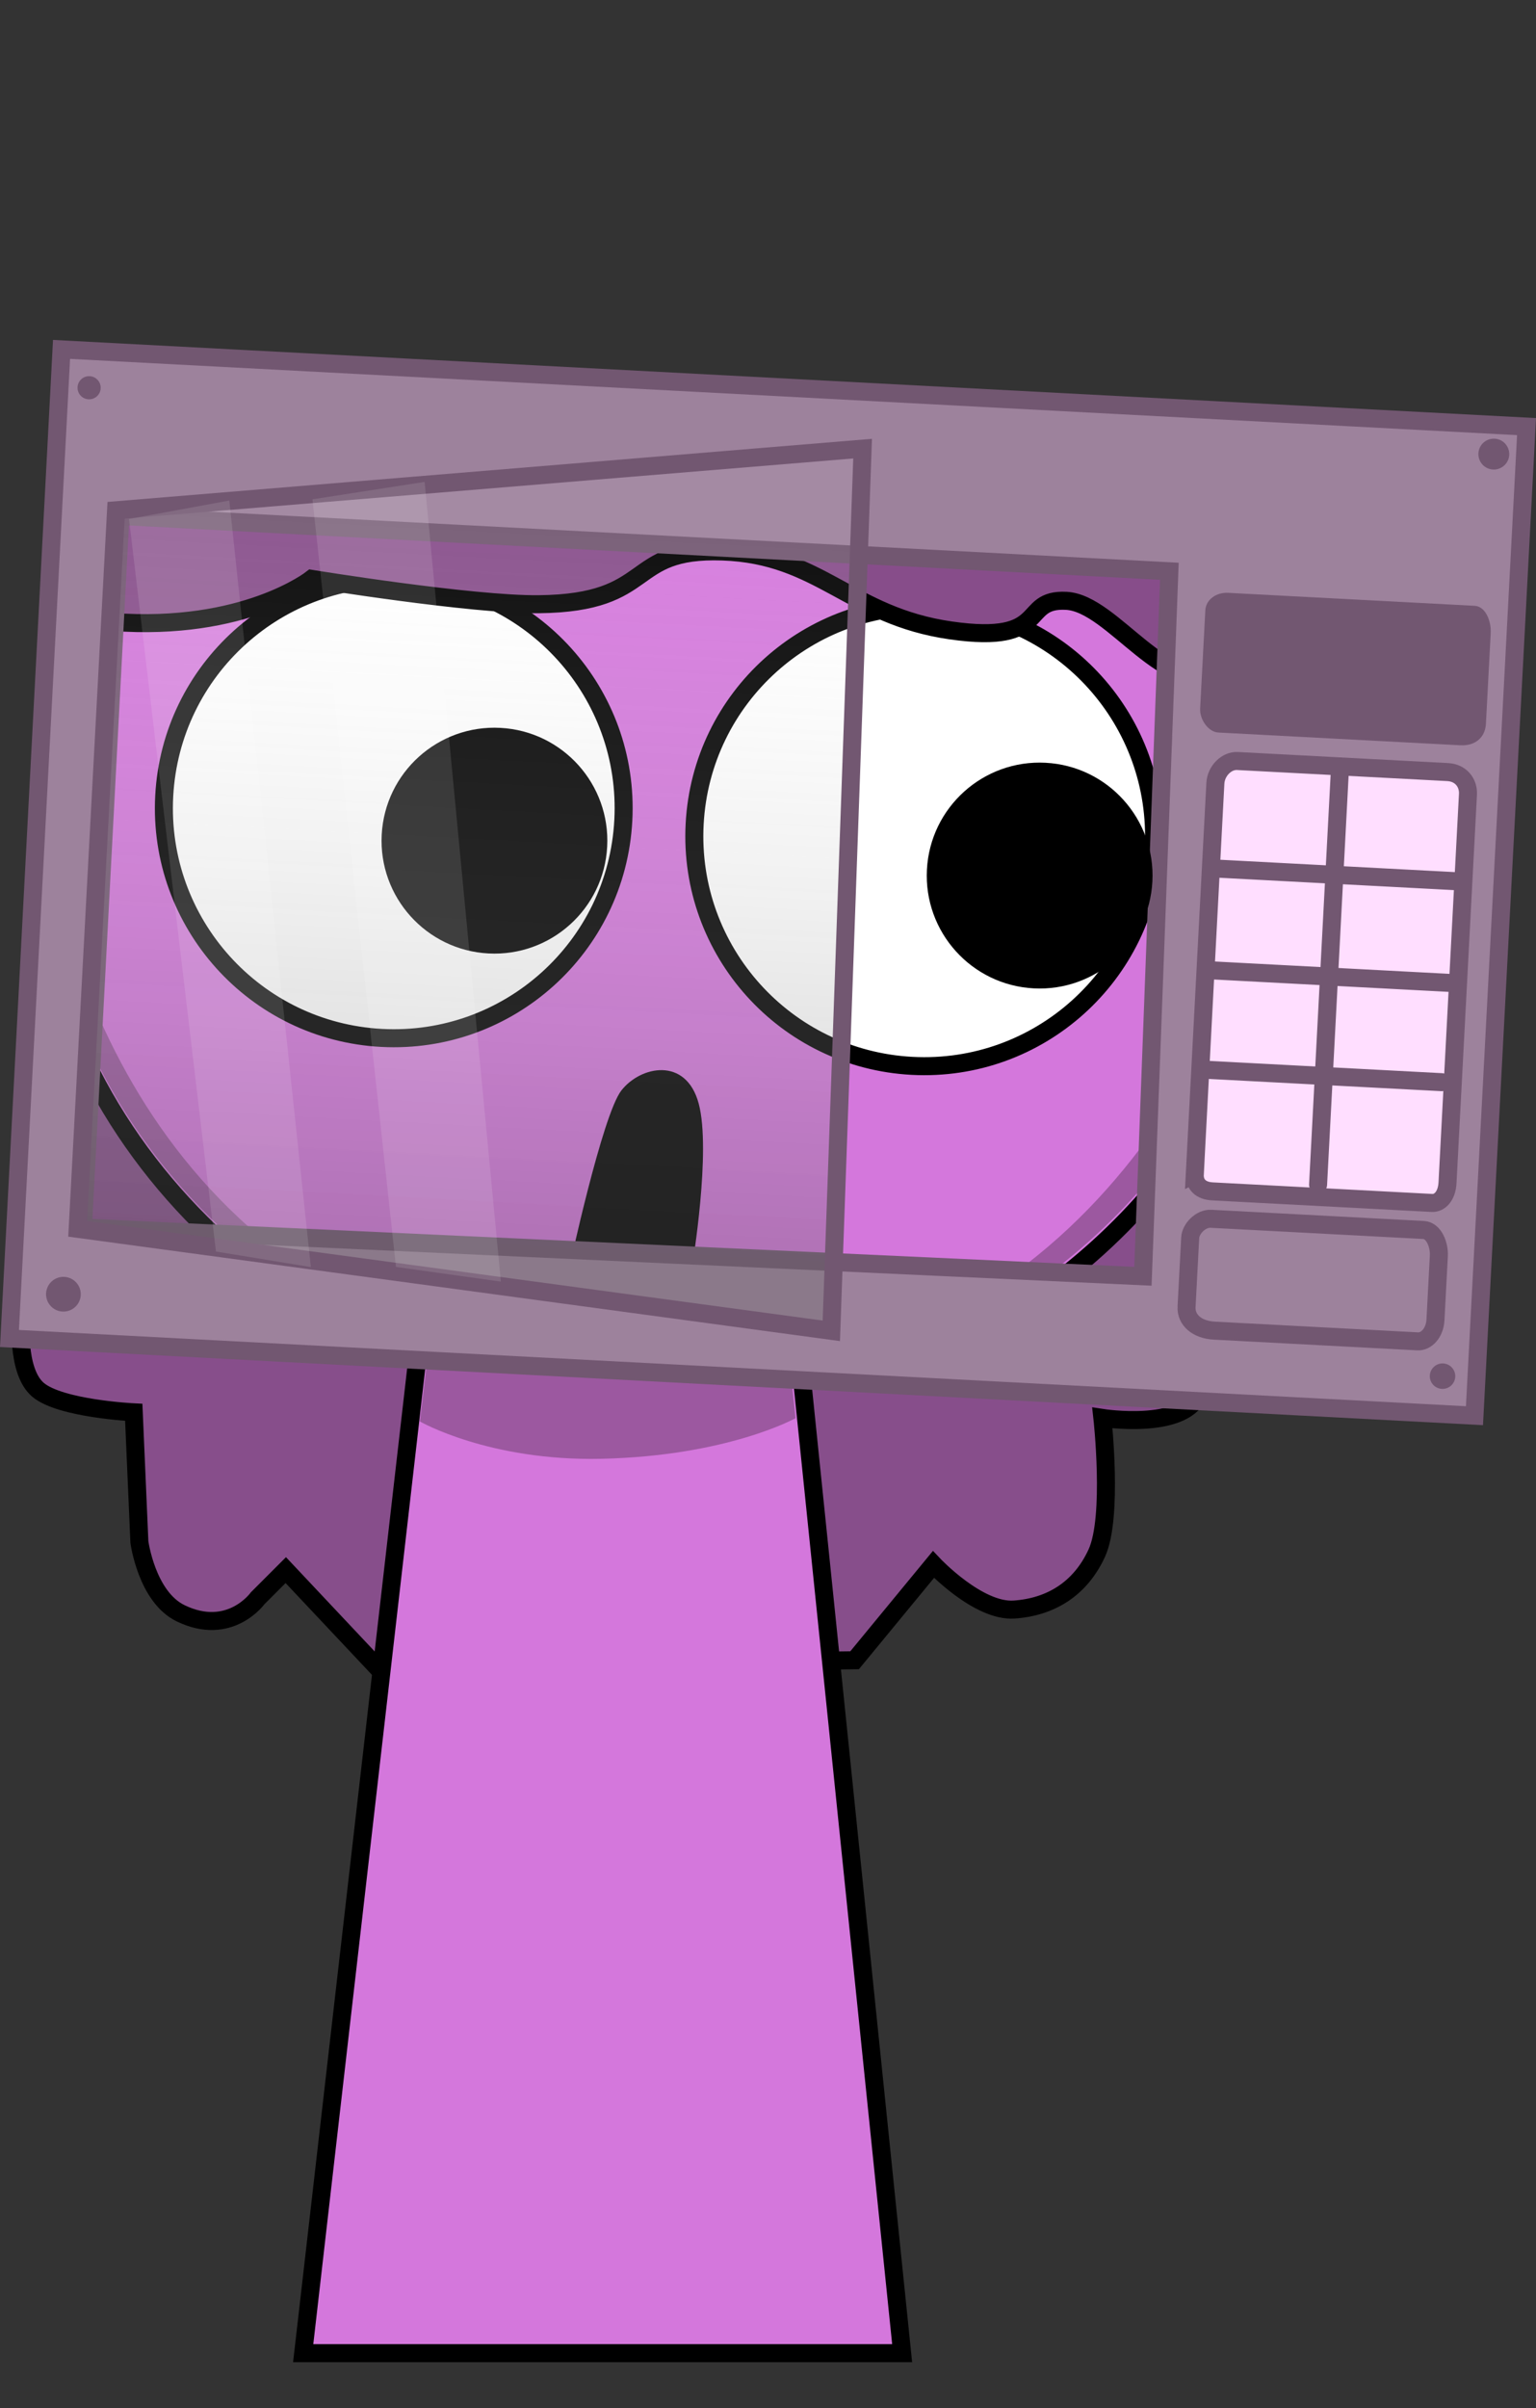 <svg version="1.1" xmlns="http://www.w3.org/2000/svg" xmlns:xlink="http://www.w3.org/1999/xlink" width="170.537" height="267.225" viewBox="0,0,170.537,267.225"><rect x="0" y="0" width="170.537" height="267.225" fill="#333333" stroke="none"/><defs><linearGradient x1="227.056" y1="105.19" x2="222.793" y2="184.921" gradientUnits="userSpaceOnUse" id="color-1"><stop offset="0" stop-color="#ffffff" stop-opacity="0.068"/><stop offset="1" stop-color="#666666" stop-opacity="0.334"/></linearGradient></defs><g transform="translate(-173.088,-46.388)"><g data-paper-data="{&quot;isPaintingLayer&quot;:true}" fill-rule="nonzero" stroke-linejoin="miter" stroke-miterlimit="10" stroke-dasharray="" stroke-dashoffset="0" style="mix-blend-mode: normal"><g><path d="M179.147,313.613v-267.225h123.182v267.225z" fill-opacity="0.01" fill="#000000" stroke="none" stroke-width="0" stroke-linecap="butt"/><path d="M179.151,144.955l138.839,10.004c0,0 -10.094,42.4 -11.88,46.269c-1.786,3.869 -10.629,2.501 -10.629,2.501c0,0 1.223,10.996 -0.625,15.006c-1.848,4.011 -5.174,5.977 -9.17,6.253c-3.996,0.276 -8.962,-5.002 -8.962,-5.002l-8.754,10.629l-53.147,0.625l-10.004,-10.629l-3.126,3.126c0,0 -3.087,4.306 -8.545,1.667c-3.78,-1.827 -4.585,-7.92 -4.585,-7.92l-0.625,-14.381c0,0 -8.149,-0.393 -10.629,-2.501c-2.481,-2.108 -1.876,-8.128 -1.876,-8.128z" fill="#874e8b" stroke="#000000" stroke-width="2" stroke-linecap="round"/><path d="M206.75,307.5l15.143,-131.842l37.783,-0.158l13.574,132z" fill="#d477dc" stroke="#000000" stroke-width="2" stroke-linecap="butt"/><path d="M219.7,204.113l3.121,-26.328l35.831,-0.142l2.767,26.106c0,0 -7.515,4.196 -21.559,4.51c-12.485,0.279 -20.16,-4.146 -20.16,-4.146z" fill="#9c58a0" stroke="#000000" stroke-width="0" stroke-linecap="butt"/></g><path d="M178.272,122.508c2.787,-11.509 8.785,-21.79 17.029,-30.025c13.538,-13.525 29.627,6.184 50.987,7.309c22.348,1.177 45.222,-15.624 57.173,0.396c8.642,11.584 13.404,25.838 12.605,41.006c-1.32,25.054 -17.463,46.03 -40.07,55.87c-1.338,-0.935 -2.562,-1.712 -3.551,-2.263c-5.253,-2.928 -11.165,-4.786 -17.4,-5.16c-6.656,-0.4 -13.315,-0.751 -19.976,-1.052c-6.127,-0.277 -12.733,1.145 -18.84,1.512c-3.449,0.207 -6.903,0.367 -10.351,0.594c-13.453,-9.087 -23.321,-22.184 -27.352,-37.602c-1.581,-6.048 3.922,-11.455 4.265,-17.981z" fill="#d477dc" stroke="#000000" stroke-width="2" stroke-linecap="butt"/><path d="M315.129,140.841c-1.316,24.979 -17.628,45.841 -40.377,55.378c-0.794,-0.524 -1.527,-0.976 -2.167,-1.339c34.771,-13.665 42.591,-54.933 42.544,-54.039z" fill="#9c58a0" stroke="#000000" stroke-width="0" stroke-linecap="butt"/><path d="M177.418,133.588c0.033,-0.631 1.58,38.67 34.35,56.763c-1.316,0.071 -2.631,0.143 -3.946,0.222c-19.37,-12.34 -31.638,-33.554 -30.404,-56.984z" fill="#9c58a0" stroke="#000000" stroke-width="0" stroke-linecap="butt"/><path d="M191.32,134.729c0.741,-14.076 12.753,-24.885 26.829,-24.144c14.076,0.741 24.885,12.753 24.144,26.829c-0.741,14.076 -12.753,24.885 -26.829,24.144c-14.076,-0.741 -24.885,-12.753 -24.144,-26.829z" fill="#ffffff" stroke="#000000" stroke-width="2" stroke-linecap="butt"/><path d="M274.356,164.659c-14.076,-0.741 -24.885,-12.753 -24.144,-26.829c0.741,-14.076 12.753,-24.885 26.829,-24.144c14.076,0.741 24.885,12.753 24.144,26.829c-0.741,14.076 -12.753,24.885 -26.829,24.144z" data-paper-data="{&quot;index&quot;:null}" fill="#ffffff" stroke="#000000" stroke-width="2" stroke-linecap="butt"/><path d="M242.08,167.385c2.127,-2.721 7.181,-3.77 8.583,1.462c1.402,5.232 -0.705,17.884 -0.705,17.884c-7.502,-0.278 -6.181,0.533 -13.686,0.466c0,0 3.681,-17.092 5.808,-19.813z" data-paper-data="{&quot;index&quot;:null}" fill="#000000" stroke="none" stroke-width="0" stroke-linecap="butt"/><path d="M181.214,98.836l130.018,4.374c0,0 4.18,14.495 -2.243,17.698c-6.423,3.203 -12.23,-7.573 -17.507,-7.851c-5.276,-0.278 -1.659,4.887 -12.848,3.282c-11.189,-1.605 -14.476,-8.386 -25.326,-8.757c-10.85,-0.371 -7.285,5.719 -20.414,5.853c-7.468,0.076 -25.202,-2.812 -25.202,-2.812c0,0 -7.46,5.875 -22.105,4.774c-3.772,-0.283 -5.198,-9.182 -5.198,-9.182z" fill="#874d8a" stroke="#000000" stroke-width="2" stroke-linecap="round"/><path d="M319.176,114.915c0,0 2.137,-0.427 3.272,-0.416c1.242,0.012 3.887,0.487 3.887,0.487c0,0 -2.634,8.445 -4.166,8.397c-1.423,-0.044 -2.993,-8.469 -2.993,-8.469z" fill="#ffdeff" stroke="none" stroke-width="0" stroke-linecap="butt"/><path d="M320.802,125.511c0.017,-0.536 0.564,-0.955 1.222,-0.934c0.659,0.02 1.179,0.472 1.162,1.008c-0.017,0.536 -0.564,0.955 -1.222,0.934c-0.659,-0.02 -1.179,-0.472 -1.162,-1.008z" fill="#ffdeff" stroke="none" stroke-width="0" stroke-linecap="butt"/><g><path d="M174.139,194.91l5.781,-109.752l162.654,8.567l-5.781,109.752zM182.297,182.598l117.686,5.409l2.935,-78.228l-116.46,-6.137z" fill="#9d829c" stroke="#725771" stroke-width="2" stroke-linecap="butt"/><path d="M306.335,125.034c0.1,-1.899 0.408,-7.746 0.575,-10.909c0.066,-1.251 1.273,-2.021 2.523,-1.955c3.618,0.191 21.442,1.129 27.385,1.442c1.214,0.064 1.847,1.708 1.778,3.023c-0.097,1.846 -0.366,6.955 -0.53,10.07c-0.079,1.491 -1.165,2.47 -2.847,2.381c-6.662,-0.351 -23.519,-1.239 -26.863,-1.415c-1.13,-0.06 -2.081,-1.47 -2.019,-2.638z" fill="#725771" stroke="#725771" stroke-width="0" stroke-linecap="butt"/><path d="M304.828,191.393c0.133,-2.533 0.331,-6.286 0.404,-7.662c0.053,-1.008 1.177,-2.164 2.305,-2.104c3.16,0.166 18.301,0.964 23.606,1.243c1.153,0.061 1.759,1.664 1.695,2.864c-0.073,1.39 -0.251,4.764 -0.375,7.115c-0.075,1.426 -1.003,2.43 -1.972,2.379c-2.763,-0.146 -16.298,-0.858 -22.58,-1.189c-1.96,-0.103 -3.159,-1.212 -3.084,-2.645z" fill="none" stroke="#725771" stroke-width="2" stroke-linecap="butt"/><path d="M305.742,176.672c0.41,-7.784 2.017,-38.289 2.284,-43.364c0.074,-1.397 1.26,-2.54 2.443,-2.477c3.147,0.166 17.596,0.927 23.35,1.23c1.471,0.077 2.318,1.195 2.251,2.467c-0.252,4.785 -1.818,34.519 -2.27,43.107c-0.077,1.47 -0.868,2.281 -1.727,2.236c-2.845,-0.15 -18.672,-0.983 -24.376,-1.284c-1.279,-0.067 -2.015,-0.762 -1.954,-1.915z" fill="#ffdeff" stroke="#725771" stroke-width="2" stroke-linecap="butt"/><path d="M331.836,199.017c0.041,-0.779 0.706,-1.378 1.486,-1.337c0.779,0.041 1.378,0.706 1.337,1.486c-0.041,0.779 -0.706,1.378 -1.486,1.337c-0.779,-0.041 -1.378,-0.706 -1.337,-1.486z" fill="#725771" stroke="none" stroke-width="0" stroke-linecap="butt"/><path d="M178.204,189.896c0.056,-1.063 0.963,-1.879 2.026,-1.823c1.063,0.056 1.879,0.963 1.823,2.026c-0.056,1.063 -0.963,1.879 -2.026,1.823c-1.063,-0.056 -1.879,-0.963 -1.823,-2.026z" fill="#725771" stroke="none" stroke-width="0" stroke-linecap="butt"/><path d="M181.699,89.346c0.037,-0.709 0.642,-1.253 1.351,-1.215c0.709,0.037 1.253,0.642 1.215,1.351c-0.037,0.709 -0.642,1.253 -1.351,1.215c-0.709,-0.037 -1.253,-0.642 -1.215,-1.351z" fill="#725771" stroke="none" stroke-width="0" stroke-linecap="butt"/><path d="M337.23,96.686c0.05,-0.945 0.856,-1.67 1.801,-1.621c0.945,0.05 1.67,0.856 1.621,1.801c-0.05,0.945 -0.856,1.67 -1.801,1.621c-0.945,-0.05 -1.67,-0.856 -1.621,-1.801z" fill="#725771" stroke="none" stroke-width="0" stroke-linecap="butt"/><path d="M319.429,177.84l2.419,-45.93" fill="none" stroke="#725771" stroke-width="2" stroke-linecap="round"/><path d="M333.15,166.469l-26.172,-1.379" fill="none" stroke="#725771" stroke-width="2" stroke-linecap="round"/><path d="M307.815,154.071l26.685,1.406" fill="none" stroke="#725771" stroke-width="2" stroke-linecap="round"/><path d="M307.897,142.754l26.942,1.419" fill="none" stroke="#725771" stroke-width="2" stroke-linecap="round"/></g><g fill="#000000" stroke="none" stroke-width="0" stroke-linecap="butt"><path d="M215.468,139.011c0.364,-6.912 6.263,-12.221 13.175,-11.857c6.912,0.364 12.221,6.263 11.857,13.175c-0.364,6.912 -6.263,12.221 -13.175,11.857c-6.912,-0.364 -12.221,-6.263 -11.857,-13.175z"/><path d="M287.858,156.059c-6.912,-0.364 -12.221,-6.263 -11.857,-13.175c0.364,-6.912 6.263,-12.221 13.175,-11.857c6.912,0.364 12.221,6.263 11.857,13.175c-0.364,6.912 -6.263,12.221 -13.175,11.857z" data-paper-data="{&quot;index&quot;:null}"/></g><g stroke-linecap="butt"><path d="M181.712,182.741l4.262,-79.731l82.885,-6.84l-3.473,97.891z" fill="url(#color-1)" stroke="#725771" stroke-width="2"/><path d="M197.065,185.26l-9.653,-81.282l11.135,-2.05l9.054,85.056z" fill-opacity="0.116" fill="#ffffff" stroke="none" stroke-width="0"/><path d="M217.053,186.969l-9.274,-85.175l12.454,-1.934l8.463,88.736z" fill-opacity="0.116" fill="#ffffff" stroke="none" stroke-width="0"/></g></g></g></svg>